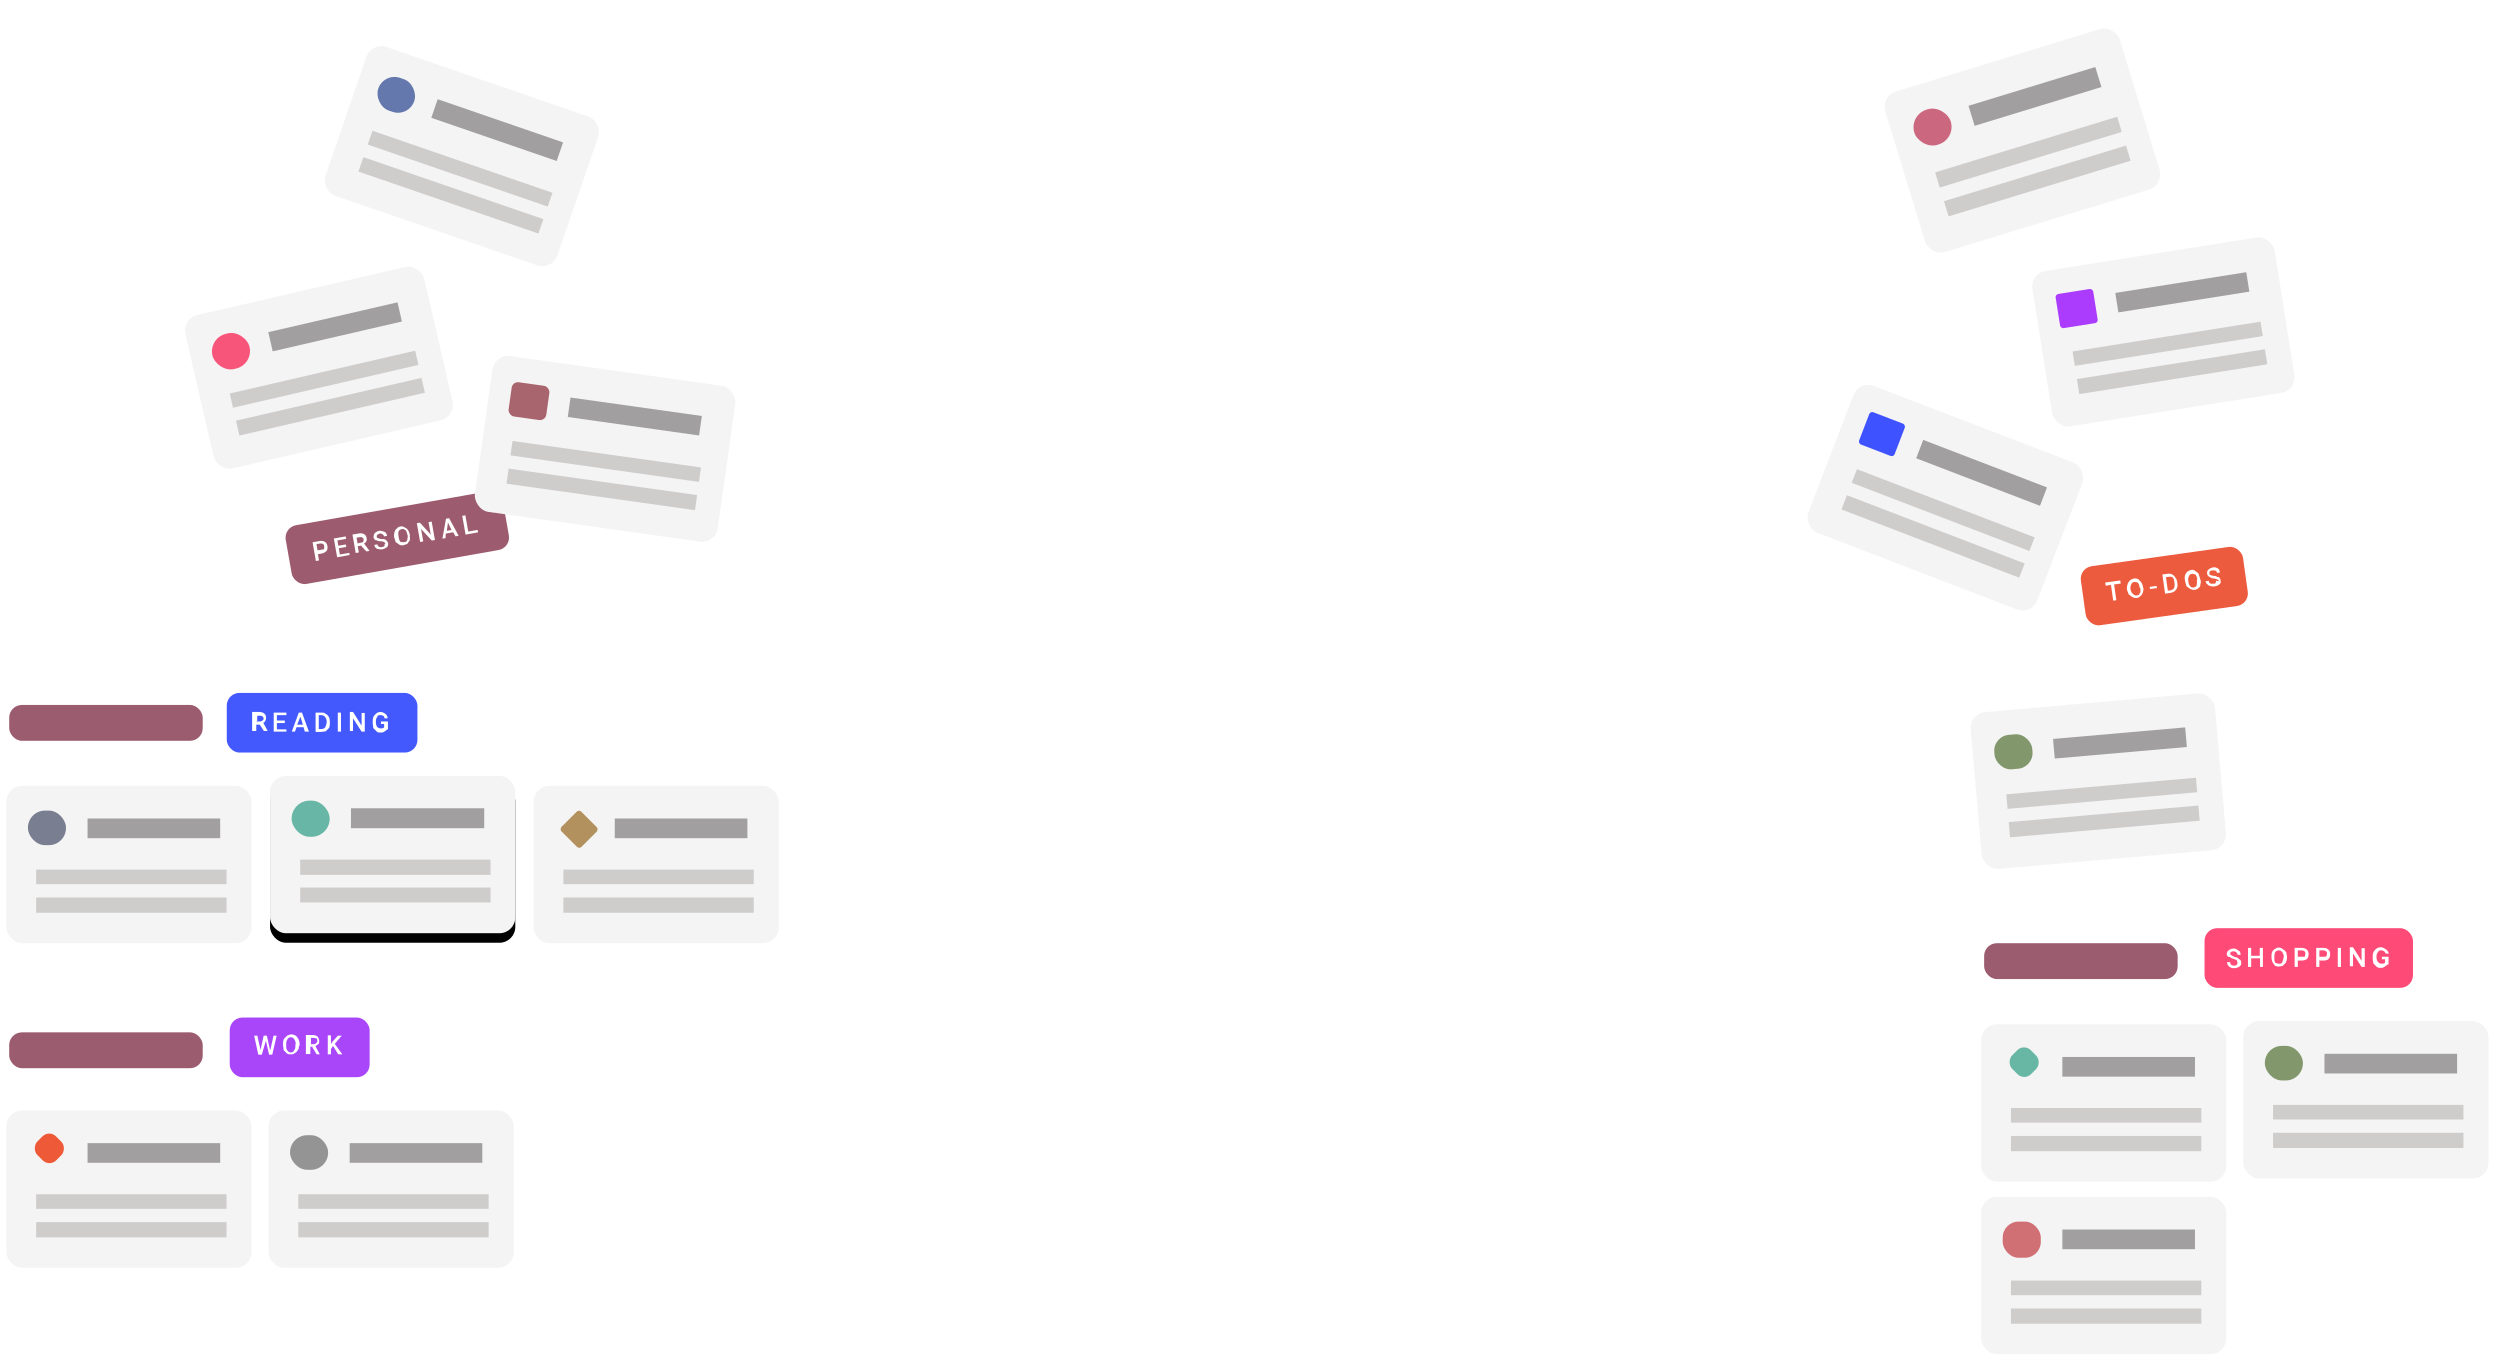 <svg width="788" height="430" viewBox="9557 -1626 788 430" xmlns="http://www.w3.org/2000/svg" xmlns:xlink="http://www.w3.org/1999/xlink"><defs><filter x="-50%" y="-50%" width="200%" height="200%" filterUnits="objectBoundingBox" id="a"><feOffset dy="3" in="SourceAlpha" result="shadowOffsetOuter1"/><feGaussianBlur stdDeviation="1" in="shadowOffsetOuter1" result="shadowBlurOuter1"/><feColorMatrix values="0 0 0 0 0 0 0 0 0 0 0 0 0 0 0 0 0 0 0.079 0" in="shadowBlurOuter1" result="shadowMatrixOuter1"/><feMerge><feMergeNode in="shadowMatrixOuter1"/><feMergeNode in="SourceGraphic"/></feMerge></filter><filter x="-50%" y="-50%" width="200%" height="200%" filterUnits="objectBoundingBox" id="b"><feOffset dy="3" in="SourceAlpha" result="shadowOffsetOuter1"/><feGaussianBlur stdDeviation="1" in="shadowOffsetOuter1" result="shadowBlurOuter1"/><feColorMatrix values="0 0 0 0 0 0 0 0 0 0 0 0 0 0 0 0 0 0 0.079 0" in="shadowBlurOuter1" result="shadowMatrixOuter1"/><feMerge><feMergeNode in="shadowMatrixOuter1"/><feMergeNode in="SourceGraphic"/></feMerge></filter><filter x="-50%" y="-50%" width="200%" height="200%" filterUnits="objectBoundingBox" id="c"><feOffset dy="3" in="SourceAlpha" result="shadowOffsetOuter1"/><feGaussianBlur stdDeviation="1" in="shadowOffsetOuter1" result="shadowBlurOuter1"/><feColorMatrix values="0 0 0 0 0 0 0 0 0 0 0 0 0 0 0 0 0 0 0.079 0" in="shadowBlurOuter1" result="shadowMatrixOuter1"/><feMerge><feMergeNode in="shadowMatrixOuter1"/><feMergeNode in="SourceGraphic"/></feMerge></filter><filter x="-50%" y="-50%" width="200%" height="200%" filterUnits="objectBoundingBox" id="d"><feOffset dy="3" in="SourceAlpha" result="shadowOffsetOuter1"/><feGaussianBlur stdDeviation="1" in="shadowOffsetOuter1" result="shadowBlurOuter1"/><feColorMatrix values="0 0 0 0 0 0 0 0 0 0 0 0 0 0 0 0 0 0 0.079 0" in="shadowBlurOuter1" result="shadowMatrixOuter1"/><feMerge><feMergeNode in="shadowMatrixOuter1"/><feMergeNode in="SourceGraphic"/></feMerge></filter><filter x="-50%" y="-50%" width="200%" height="200%" filterUnits="objectBoundingBox" id="e"><feOffset dy="3" in="SourceAlpha" result="shadowOffsetOuter1"/><feGaussianBlur stdDeviation="1" in="shadowOffsetOuter1" result="shadowBlurOuter1"/><feColorMatrix values="0 0 0 0 0 0 0 0 0 0 0 0 0 0 0 0 0 0 0.079 0" in="shadowBlurOuter1" result="shadowMatrixOuter1"/><feMerge><feMergeNode in="shadowMatrixOuter1"/><feMergeNode in="SourceGraphic"/></feMerge></filter><filter x="-50%" y="-50%" width="200%" height="200%" filterUnits="objectBoundingBox" id="f"><feOffset dy="3" in="SourceAlpha" result="shadowOffsetOuter1"/><feGaussianBlur stdDeviation="1" in="shadowOffsetOuter1" result="shadowBlurOuter1"/><feColorMatrix values="0 0 0 0 0 0 0 0 0 0 0 0 0 0 0 0 0 0 0.079 0" in="shadowBlurOuter1" result="shadowMatrixOuter1"/><feMerge><feMergeNode in="shadowMatrixOuter1"/><feMergeNode in="SourceGraphic"/></feMerge></filter><filter x="-50%" y="-50%" width="200%" height="200%" filterUnits="objectBoundingBox" id="g"><feOffset dy="4" in="SourceAlpha" result="shadowOffsetOuter1"/><feGaussianBlur stdDeviation="3" in="shadowOffsetOuter1" result="shadowBlurOuter1"/><feColorMatrix values="0 0 0 0 0 0 0 0 0 0 0 0 0 0 0 0 0 0 0.16 0" in="shadowBlurOuter1" result="shadowMatrixOuter1"/><feMerge><feMergeNode in="shadowMatrixOuter1"/><feMergeNode in="SourceGraphic"/></feMerge></filter><filter x="-50%" y="-50%" width="200%" height="200%" filterUnits="objectBoundingBox" id="h"><feOffset dy="3" in="SourceAlpha" result="shadowOffsetOuter1"/><feGaussianBlur stdDeviation="1" in="shadowOffsetOuter1" result="shadowBlurOuter1"/><feColorMatrix values="0 0 0 0 0 0 0 0 0 0 0 0 0 0 0 0 0 0 0.079 0" in="shadowBlurOuter1" result="shadowMatrixOuter1"/><feMerge><feMergeNode in="shadowMatrixOuter1"/><feMergeNode in="SourceGraphic"/></feMerge></filter><filter x="-50%" y="-50%" width="200%" height="200%" filterUnits="objectBoundingBox" id="i"><feOffset dy="3" in="SourceAlpha" result="shadowOffsetOuter1"/><feGaussianBlur stdDeviation="1" in="shadowOffsetOuter1" result="shadowBlurOuter1"/><feColorMatrix values="0 0 0 0 0 0 0 0 0 0 0 0 0 0 0 0 0 0 0.079 0" in="shadowBlurOuter1" result="shadowMatrixOuter1"/><feMerge><feMergeNode in="shadowMatrixOuter1"/><feMergeNode in="SourceGraphic"/></feMerge></filter><filter x="-50%" y="-50%" width="200%" height="200%" filterUnits="objectBoundingBox" id="j"><feOffset dy="3" in="SourceAlpha" result="shadowOffsetOuter1"/><feGaussianBlur stdDeviation="1" in="shadowOffsetOuter1" result="shadowBlurOuter1"/><feColorMatrix values="0 0 0 0 0 0 0 0 0 0 0 0 0 0 0 0 0 0 0.079 0" in="shadowBlurOuter1" result="shadowMatrixOuter1"/><feMerge><feMergeNode in="shadowMatrixOuter1"/><feMergeNode in="SourceGraphic"/></feMerge></filter><rect id="l" x=".5" y=".8" width="77.3" height="49.6" rx="5"/><filter x="-50%" y="-50%" width="200%" height="200%" filterUnits="objectBoundingBox" id="k"><feOffset dy="3" in="SourceAlpha" result="shadowOffsetOuter1"/><feGaussianBlur stdDeviation="1" in="shadowOffsetOuter1" result="shadowBlurOuter1"/><feColorMatrix values="0 0 0 0 0 0 0 0 0 0 0 0 0 0 0 0 0 0 0.08 0" in="shadowBlurOuter1"/></filter><filter x="-50%" y="-50%" width="200%" height="200%" filterUnits="objectBoundingBox" id="m"><feOffset dy="3" in="SourceAlpha" result="shadowOffsetOuter1"/><feGaussianBlur stdDeviation="1" in="shadowOffsetOuter1" result="shadowBlurOuter1"/><feColorMatrix values="0 0 0 0 0 0 0 0 0 0 0 0 0 0 0 0 0 0 0.079 0" in="shadowBlurOuter1" result="shadowMatrixOuter1"/><feMerge><feMergeNode in="shadowMatrixOuter1"/><feMergeNode in="SourceGraphic"/></feMerge></filter><filter x="-50%" y="-50%" width="200%" height="200%" filterUnits="objectBoundingBox" id="n"><feOffset dy="3" in="SourceAlpha" result="shadowOffsetOuter1"/><feGaussianBlur stdDeviation="1" in="shadowOffsetOuter1" result="shadowBlurOuter1"/><feColorMatrix values="0 0 0 0 0 0 0 0 0 0 0 0 0 0 0 0 0 0 0.079 0" in="shadowBlurOuter1" result="shadowMatrixOuter1"/><feMerge><feMergeNode in="shadowMatrixOuter1"/><feMergeNode in="SourceGraphic"/></feMerge></filter><filter x="-50%" y="-50%" width="200%" height="200%" filterUnits="objectBoundingBox" id="o"><feOffset dy="3" in="SourceAlpha" result="shadowOffsetOuter1"/><feGaussianBlur stdDeviation="1" in="shadowOffsetOuter1" result="shadowBlurOuter1"/><feColorMatrix values="0 0 0 0 0 0 0 0 0 0 0 0 0 0 0 0 0 0 0.079 0" in="shadowBlurOuter1" result="shadowMatrixOuter1"/><feMerge><feMergeNode in="shadowMatrixOuter1"/><feMergeNode in="SourceGraphic"/></feMerge></filter><filter x="-50%" y="-50%" width="200%" height="200%" filterUnits="objectBoundingBox" id="p"><feOffset dy="3" in="SourceAlpha" result="shadowOffsetOuter1"/><feGaussianBlur stdDeviation="1" in="shadowOffsetOuter1" result="shadowBlurOuter1"/><feColorMatrix values="0 0 0 0 0 0 0 0 0 0 0 0 0 0 0 0 0 0 0.079 0" in="shadowBlurOuter1" result="shadowMatrixOuter1"/><feMerge><feMergeNode in="shadowMatrixOuter1"/><feMergeNode in="SourceGraphic"/></feMerge></filter></defs><g fill="none" fill-rule="evenodd"><g transform="translate(10126 -1623)"><g filter="url(#a)" transform="translate(55.456 371.245)"><rect fill="#F4F4F4" width="77.3" height="49.6" rx="5"/><rect fill="#D07075" x="6.8" y="7.8" width="12" height="11.4" rx="5"/><path fill="#A19F9F" d="M25.6 10.3h41.8v6.2H25.6z"/><path fill="#CFCCCC" d="M9.4 26.4h60V31h-60zm0 8.8h60V40h-60z"/></g><g filter="url(#b)" transform="translate(138.075 315.857)"><rect fill="#F4F4F4" width="77.3" height="49.6" rx="5"/><rect fill="#82976C" x="6.8" y="7.8" width="12" height="10.9" rx="5.4"/><path fill="#A19F9F" d="M25.6 10.3h41.8v6.2H25.6z"/><path fill="#CFCCCC" d="M9.4 26.4h60V31h-60zm0 8.8h60V40h-60z"/></g><g filter="url(#c)" transform="translate(55.456 316.857)"><rect fill="#F4F4F4" width="77.3" height="49.6" rx="5"/><rect fill="#68B7A5" transform="rotate(45 13.587 11.89)" x="9.4" y="7.8" width="8.4" height="8.3" rx="3"/><path fill="#A19F9F" d="M25.6 10.3h41.8v6.2H25.6z"/><path fill="#CFCCCC" d="M9.4 26.4h60V31h-60zm0 8.8h60V40h-60z"/></g><g transform="translate(125.87 289.57)"><rect fill="#FE4A77" width="65.7" height="18.8" rx="4"/><path d="M10.3 10.7c0-.3 0-.5-.3-.7l-1-.4c-.4 0-.8-.3-1-.5-.8 0-1-.6-1-1s.3-1 .7-1.2c.3-.3 1-.5 1.5-.5.4 0 .8.2 1 .3l1 .7.2 1h-1c0-.4-.2-.6-.4-.8-.2-.2-.5-.3-.8-.3-.4 0-.6 0-.8.2-.2 0-.3.3-.3.6 0 .2.3.4.5.5l1 .5c.5 0 1 .3 1 .4l.8.6.2.8c0 .5-.2 1-.6 1.2-.5.3-1 .5-1.7.5-.4 0-.8 0-1.2-.3-.2 0-.5-.3-.7-.6-.2-.3-.3-.6-.3-1h1c0 .3 0 .6.3.8.2.2.5.3 1 .3.3 0 .6 0 .7-.3.2 0 .3-.3.3-.5zm8.2 1.5h-1V9.5h-2.8v2.7h-1v-6h1v2.5h2.7V6.2h1v6zM26 9.4c0 .5-.2 1-.4 1.5l-1 1-1.2.2s-1 0-1.3-.4l-.7-1c-.2-.5-.3-1-.3-1.6V9c0-.5 0-1 .2-1.5.2-.4.5-.8 1-1 .3-.3.7-.4 1.2-.4s1 .3 1.3.6c.4.2.7.5 1 1L26 9v.5zM25 9c0-.6-.3-1-.5-1.5-.3-.3-.6-.5-1-.5-.5 0-1 .2-1.2.5-.2.4-.3 1-.3 1.5v.4c0 .6 0 1 .3 1.5l1 .3c.6 0 1 0 1.2-.5.2-.5.4-1 .4-1.6V9zm4.4 1v2.2h-1v-6h2.2c.7 0 1.2.2 1.6.5.4.4.6.8.6 1.4 0 .8-.2 1.3-.5 1.6-.4.3-1 .5-1.7.5h-1.2zm0-1h2.2l.2-1c0-.2 0-.5-.3-.7-.2-.2-.5-.3-.8-.3h-1.3v2zm6.8 1v2.2h-1v-6h2.3c.6 0 1.2.2 1.5.5.4.4.6.8.6 1.4 0 .8-.2 1.3-.5 1.6-.2.3-1 .5-1.5.5h-1.2zm0-1h2c.3-.3.4-.6.4-1 0-.2 0-.5-.3-.7-.2-.2-.5-.3-.8-.3h-1.3v2zm7 3.2H42v-6h1v6zm7.3 0h-1L46.8 8v4h-1V6h1l2.7 4.3v-4h1v6zm7.3-.8l-1 .7c-.3.3-.8.4-1.2.4-.6 0-1 0-1.4-.4l-1-1-.2-1.5V9c0-1 .2-1.6.6-2 .5-.6 1-1 2-1 .5 0 1 .3 1.5.6s.8.8 1 1.4h-1c-.3-.7-.7-1-1.4-1-.5 0-.8 0-1 .5-.3.3-.5.8-.5 1.4v.3c0 .7.3 1.2.5 1.5.3.3.7.5 1.2.5s1-.2 1-.4v-1h-1V9H58v2.4z" fill="#FFF"/></g><rect fill="#9C5C6F" x="56.4" y="294.3" width="61" height="11.3" rx="4"/><g filter="url(#d)" transform="rotate(-5 2532.53 -479.84)"><rect fill="#F4F4F4" width="77.3" height="49.6" rx="5"/><rect fill="#82976C" x="6.8" y="7.8" width="12" height="10.9" rx="5"/><path fill="#A19F9F" d="M25.6 10.3h41.8v6.2H25.6z"/><path fill="#CFCCCC" d="M9.4 26.4h60V31h-60zm0 8.8h60V40h-60z"/></g><g transform="rotate(-8 1301.762 -529.334)"><rect fill="#ED5B3F" width="51.6" height="18.8" rx="4"/><path d="M12.2 6.7h-2v5h-1v-5H7.5v-1h4.8v1zm7 2.3c0 .6-.2 1-.4 1.5-.3.5-.5.8-1 1-.3.3-.7.4-1.2.4s-1-.3-1.3-.5l-1-1L14 9v-.4c0-.6.3-1 .5-1.6.2-.3.5-.7 1-1 .2 0 .7-.3 1.2-.3s1 .2 1.3.4l.7 1c.3.6.4 1 .4 1.7V9zM18 8.7c0-.7 0-1.2-.4-1.6-.2 0-.6-.3-1-.3-.5 0-.8.2-1 .5-.3.5-.5 1-.5 1.6V9c0 .6.3 1.2.6 1.5.3.4.6.6 1 .6.5 0 1 0 1-.4.4-.3.5-.8.5-1.5V9zm5.4 1h-2.2V9h2.2v.7zm2.3 2v-6h1.8c.5 0 1 .2 1.4.5.2.2.5.5.7 1 .3.4.4 1 .4 1.5V9c0 .5 0 1-.3 1.5-.2.4-.5.7-1 1-.4.2-.8.3-1.4.3h-1.7zm1-5V11h.7c.6 0 1-.2 1.3-.5.3-.4.4-1 .4-1.5v-.3c0-.7 0-1.2-.2-1.5-.3-.4-.7-.5-1.2-.5h-.8zM37.4 9c0 .6 0 1-.3 1.5 0 .5-.3.8-.7 1-.3.3-.8.4-1.3.4-.6 0-1-.3-1.4-.5l-1-1-.2-1.6v-.4c0-.6 0-1 .3-1.6.2-.3.5-.7 1-1 .3 0 .7-.3 1.2-.3.3 0 .7.2 1 .4l1 1 .3 1.7V9zm-1-.3c0-.7-.2-1.2-.4-1.6-.3 0-.6-.3-1-.3-.5 0-1 .2-1 .5-.4.5-.5 1-.5 1.6V9c0 .6 0 1.2.4 1.5 0 .4.4.6 1 .6.3 0 .6 0 1-.4 0-.3.3-.8.3-1.5V9zm6.6 1.6c0-.3 0-.5-.3-.6l-1-.5c-.5 0-1-.3-1-.4-.7-.4-1-.8-1-1.4 0-.5.2-1 .6-1.2.4-.3 1-.5 1.6-.5.2 0 .6 0 1 .3.2 0 .5.3.7.6l.2 1h-1c0-.3 0-.6-.4-.8l-.8-.2c-.5 0-.7 0-1 .2l-.2.6c0 .2 0 .4.3.6l1 .4c.5 0 1 .3 1 .5.4 0 .6 0 .7.4.2.2.2.5.2.8 0 .5 0 1-.6 1.2-.4.3-1 .4-1.6.4-.5 0-1-.2-1.3-.3-.4-.2-.6-.4-.8-.7-.3-.3-.4-.6-.4-1h1c0 .4 0 .6.3.8.2.2.5.3 1 .3h.7l.3-.8z" fill="#FFF"/></g><g filter="url(#e)" transform="rotate(21 -298.7 105.762)"><rect fill="#F4F4F4" width="77.3" height="49.6" rx="5"/><rect fill="#3F52FF" x="6.8" y="7.8" width="12" height="10.9" rx="1"/><path fill="#A19F9F" d="M25.6 10.3h41.8v6.2H25.6z"/><path fill="#CFCCCC" d="M9.4 26.4h60V31h-60zm0 8.8h60V40h-60z"/></g><g filter="url(#f)" transform="rotate(-9 544.77 -407.01)"><rect fill="#F4F4F4" width="77.3" height="49.6" rx="5"/><rect fill="#AB3CFD" x="6.8" y="7.8" width="12" height="10.9" rx="1"/><path fill="#A19F9F" d="M25.6 10.3h41.8v6.2H25.6z"/><path fill="#CFCCCC" d="M9.4 26.4h60V31h-60zm0 8.8h60V40h-60z"/></g><g filter="url(#g)" transform="rotate(-17 89.867 -63.874)"><rect fill="#F4F4F4" width="77.3" height="52.9" rx="5"/><rect fill="#CB677E" x="6.8" y="8.3" width="12" height="11.6" rx="5.8"/><path fill="#A19F9F" d="M25.6 11h41.8v6.6H25.6z"/><path fill="#CFCCCC" d="M9.4 28h60v5h-60zm0 9.5h60v5h-60z"/></g></g><g transform="translate(9559 -1616)"><g filter="url(#h)" transform="translate(82.62 337.02)"><rect fill="#F4F4F4" width="77.3" height="49.6" rx="5"/><rect fill="#949494" x="6.8" y="7.8" width="12" height="10.9" rx="5.4"/><path fill="#A19F9F" d="M25.6 10.3h41.8v6.2H25.6z"/><path fill="#CFCCCC" d="M9.4 26.4h60V31h-60zm0 8.8h60V40h-60z"/></g><g filter="url(#i)" transform="translate(0 337.02)"><rect fill="#F4F4F4" width="77.3" height="49.6" rx="5"/><rect fill="#EE5A37" transform="rotate(45 13.587 11.89)" x="9.4" y="7.8" width="8.4" height="8.3" rx="3"/><path fill="#A19F9F" d="M25.6 10.3h41.8v6.2H25.6z"/><path fill="#CFCCCC" d="M9.4 26.4h60V31h-60zm0 8.8h60V40h-60z"/></g><g transform="translate(70.414 310.735)"><rect fill="#AA46F9" width="44.1" height="18.8" rx="4"/><path d="M12.8 10.2l1-4.5h1l-1.4 6h-1l-1-4.4-1.3 4.4H9l-1.3-6h1l1 4.5 1-4.5h1l1 4.5zm9-1.3c0 .4 0 1-.3 1.3-.3.5-.5.8-1 1-.3.3-.7.4-1.2.4s-1 0-1.3-.3l-1-1-.2-1.6v-.4c0-.6 0-1 .3-1.6l1-1c.4-.2 1-.4 1.4-.4s1 .2 1.3.4c.3.2.6.6.8 1 .3.5.4 1 .4 1.6V9zm-1-.5c0-.7-.2-1.2-.5-1.6-.2-.4-.6-.6-1-.6-.5 0-.8.2-1 .5-.3.3-.5 1-.5 1.4V9c0 .5 0 1 .4 1.4.3.4.6.6 1 .6.5 0 1-.2 1-.6.4-.3.5-.8.5-1.5v-.5zm5.6.8h-1v2.3H24v-6h2c.8 0 1.3.2 1.7.5.3.4.5 1 .5 1.4 0 .4 0 .8-.3 1L27 9l1.4 2.6h-1L26 9.3zm-1-.8h1c.3 0 .6 0 .7-.3.4-.2.5-.4.5-.7 0-.3 0-.6-.2-.8l-.8-.2h-1v2zm7.2.5l-.7 1v1.7h-1v-6h1v2.8l.4-.7 1.8-2h1.2l-2.2 2.6 2.4 3.3h-1.3L32.6 9z" fill="#FFF"/></g><rect fill="#9C5C6F" x=".9" y="315.4" width="61" height="11.3" rx="4"/><g filter="url(#j)" transform="translate(166.177 234.694)"><rect fill="#F4F4F4" width="77.3" height="49.6" rx="5"/><rect fill="#B3915F" transform="rotate(45 14.37 13.7)" x="9.9" y="9.3" width="8.9" height="8.8" rx="1"/><path fill="#A19F9F" d="M25.6 10.3h41.8v6.2H25.6z"/><path fill="#CFCCCC" d="M9.4 26.4h60V31h-60zm0 8.8h60V40h-60z"/></g><g transform="translate(82.62 233.755)"><use fill="#000" filter="url(#k)" xlink:href="#l"/><use fill="#F4F4F4" xlink:href="#l"/><rect fill="#68B7A6" x="7.3" y="8.6" width="12" height="11.4" rx="5.7"/><path fill="#A19F9F" d="M26 11h42v6.3H26z"/><path fill="#CFCCCC" d="M10 27.2h60V32H10zm0 8.8h60v4.7H10z"/></g><g filter="url(#m)" transform="translate(0 234.694)"><rect fill="#F4F4F4" width="77.3" height="49.6" rx="5"/><rect fill="#797F91" x="6.8" y="7.8" width="12" height="10.9" rx="5.4"/><path fill="#A19F9F" d="M25.6 10.3h41.8v6.2H25.6z"/><path fill="#CFCCCC" d="M9.4 26.4h60V31h-60zm0 8.8h60V40h-60z"/></g><g transform="translate(69.475 208.408)"><rect fill="#4359FD" width="60.1" height="18.8" rx="4"/><path d="M10.3 10h-1v2H8V6h2.2c.7 0 1.3.2 1.6.5.4.3.6.7.6 1.3 0 .4 0 .8-.3 1 0 .3-.3.5-.6.6l1.4 2.6h-1.2l-1.3-2zm-1-1h1c.3 0 .6 0 .8-.2.4-.2.5-.4.5-.7 0-.2 0-.4-.3-.6 0-.2-.4-.3-.7-.3h-1v2zm9 .5h-2.5v2h3v.7h-4v-6h4V7h-3v1.7h2.5v.8zm6 1.3H22l-.5 1.4h-1l2.2-6h1l2.2 6h-1.3l-.4-1.4zm-2-.8H24l-.8-2.5-1 2.5zm5.7 2.2v-6h1.8c.5 0 1 0 1.4.4.4.2.7.5 1 1 .2.4.3 1 .3 1.5v.5c0 .5 0 1-.3 1.5l-1 1-1.5.2H28zM29 7v4.4h.7c.6 0 1-.2 1.3-.5.3-.6.4-1 .5-1.7V9c0-.6-.2-1-.5-1.4-.3-.4-.7-.6-1.2-.6H29zm7 5.2h-1v-6h1v6zm7.5 0h-1L39.8 8v4h-1V6h1l2.7 4.3v-4h1v6zm7.3-.8l-1 .7c-.3.3-.8.4-1.3.4s-1 0-1.3-.4l-1-1-.2-1.5V9c0-1 .2-1.6.6-2 .5-.6 1-1 1.8-1 .7 0 1.2.3 1.6.6.4.3.7.8.7 1.4h-1c0-.7-.5-1-1.2-1-.5 0-1 0-1 .5-.3.3-.5.8-.5 1.4v.3c0 .7.2 1.2.4 1.5.3.3.7.5 1.2.5s1-.2 1-.4v-1h-1V9h2.2v2.4z" fill="#FFF"/></g><rect fill="#9C5C6F" x=".9" y="212.2" width="61" height="11.3" rx="4"/><g transform="rotate(-10 936.558 -421.226)"><rect fill="#9D5B6F" width="69.5" height="18.8" rx="4"/><path d="M9.2 10v2.2h-1v-6h2.2c.7 0 1.2.2 1.6.5.4.4.6.8.6 1.4 0 .8-.2 1.3-.6 1.6-.4.3-1 .5-1.6.5H9.2zm0-1h2.2l.2-1c0-.2 0-.5-.3-.7-.2-.2-.5-.3-1-.3h-1v2zm9.2.5H16v2h3v.7h-4v-6h3.8V7H16v1.7h2.4v.8zm5 .4H22v2h-1V6h2c.7 0 1.3.2 1.6.5.4.3.6.7.6 1.3 0 .4 0 .8-.3 1 0 .3-.5.5-.8.6l1.3 2.6h-1l-1.3-2zM22 9h1c.4 0 .7 0 1-.2l.2-.7c0-.2 0-.4-.3-.6 0-.2-.5-.3-.8-.3h-1v2zm8.7 1.7c0-.3-.2-.5-.3-.7l-1-.4c-.5 0-1-.3-1.2-.5-.5 0-.8-.6-.8-1s.2-1 .6-1.3c.4-.3 1-.5 1.5-.5.4 0 .8.2 1 .3.5.2.7.4 1 .7l.2 1h-1c0-.4-.2-.6-.4-.8-.2-.2-.4-.3-.8-.3-.3 0-.6 0-.8.3-.2 0-.3.3-.3.6 0 0 0 .3.3.4l1 .5c.5 0 1 .2 1.2.3l.5.6.2.7c0 .5-.2 1-.6 1.2-.3.2-1 .4-1.5.4-.4 0-.8 0-1.2-.3-.3 0-.6-.2-.8-.5-.2-.3-.3-.6-.3-1h1c0 .3 0 .6.4.8 0 .2.4.3.8.3s.7 0 1-.3v-.5zm8-1.3c0 .5 0 1-.2 1.5l-1 1-1.2.2s-1 0-1.3-.4l-1-1-.2-1.6V9c0-.5.2-1 .4-1.5.2-.4.5-.8 1-1 .3-.3.7-.4 1.2-.4s1 .3 1.3.6c.3.2.6.5.8 1 .2.4.3 1 .3 1.5v.5zM38 9c0-.6 0-1-.3-1.5-.3-.3-.6-.5-1-.5-.5 0-1 .2-1.2.5-.2.4-.3 1-.3 1.5v.4c0 .6 0 1 .3 1.5l1 .3c.6 0 1 0 1.2-.5.2-.5.4-1 .4-1.6V9zm8.3 3.2h-1L42.6 8v4h-1V6h1l2.7 4.3v-4h1v6zm6-1.4H50l-.3 1.4h-1l2.2-6h1l2 6h-1l-.5-1.4zm-2-.8H52l-.7-2.5-.8 2.5zm6.8 1.4h3v.8h-4v-6h1v5.2z" fill="#FFF"/></g><g filter="url(#n)" transform="rotate(8 -627.653 1152.76)"><rect fill="#F4F4F4" width="77.3" height="49.6" rx="5"/><rect fill="#A9656D" x="6.8" y="7.8" width="12" height="10.9" rx="2"/><path fill="#A19F9F" d="M25.6 10.3h41.8v6.2H25.6z"/><path fill="#CFCCCC" d="M9.4 26.4h60V31h-60zm0 8.8h60V40h-60z"/></g><g filter="url(#o)" transform="rotate(-13 411.292 -195.975)"><rect fill="#F4F4F4" width="77.3" height="49.6" rx="5"/><rect fill="#F8557B" x="6.8" y="7.8" width="12" height="11.4" rx="5.7"/><path fill="#A19F9F" d="M25.6 10.3h41.8v6.2H25.6z"/><path fill="#CFCCCC" d="M9.4 26.4h60V31h-60zm0 8.8h60V40h-60z"/></g><g filter="url(#p)" transform="rotate(19 56.956 347.036)"><rect fill="#F4F4F4" width="77.3" height="49.6" rx="5"/><rect fill="#6478AD" x="6.8" y="7.8" width="12" height="10.9" rx="5.4"/><path fill="#A19F9F" d="M25.6 10.3h41.8v6.2H25.6z"/><path fill="#CFCCCC" d="M9.4 26.4h60V31h-60zm0 8.8h60V40h-60z"/></g></g></g></svg>